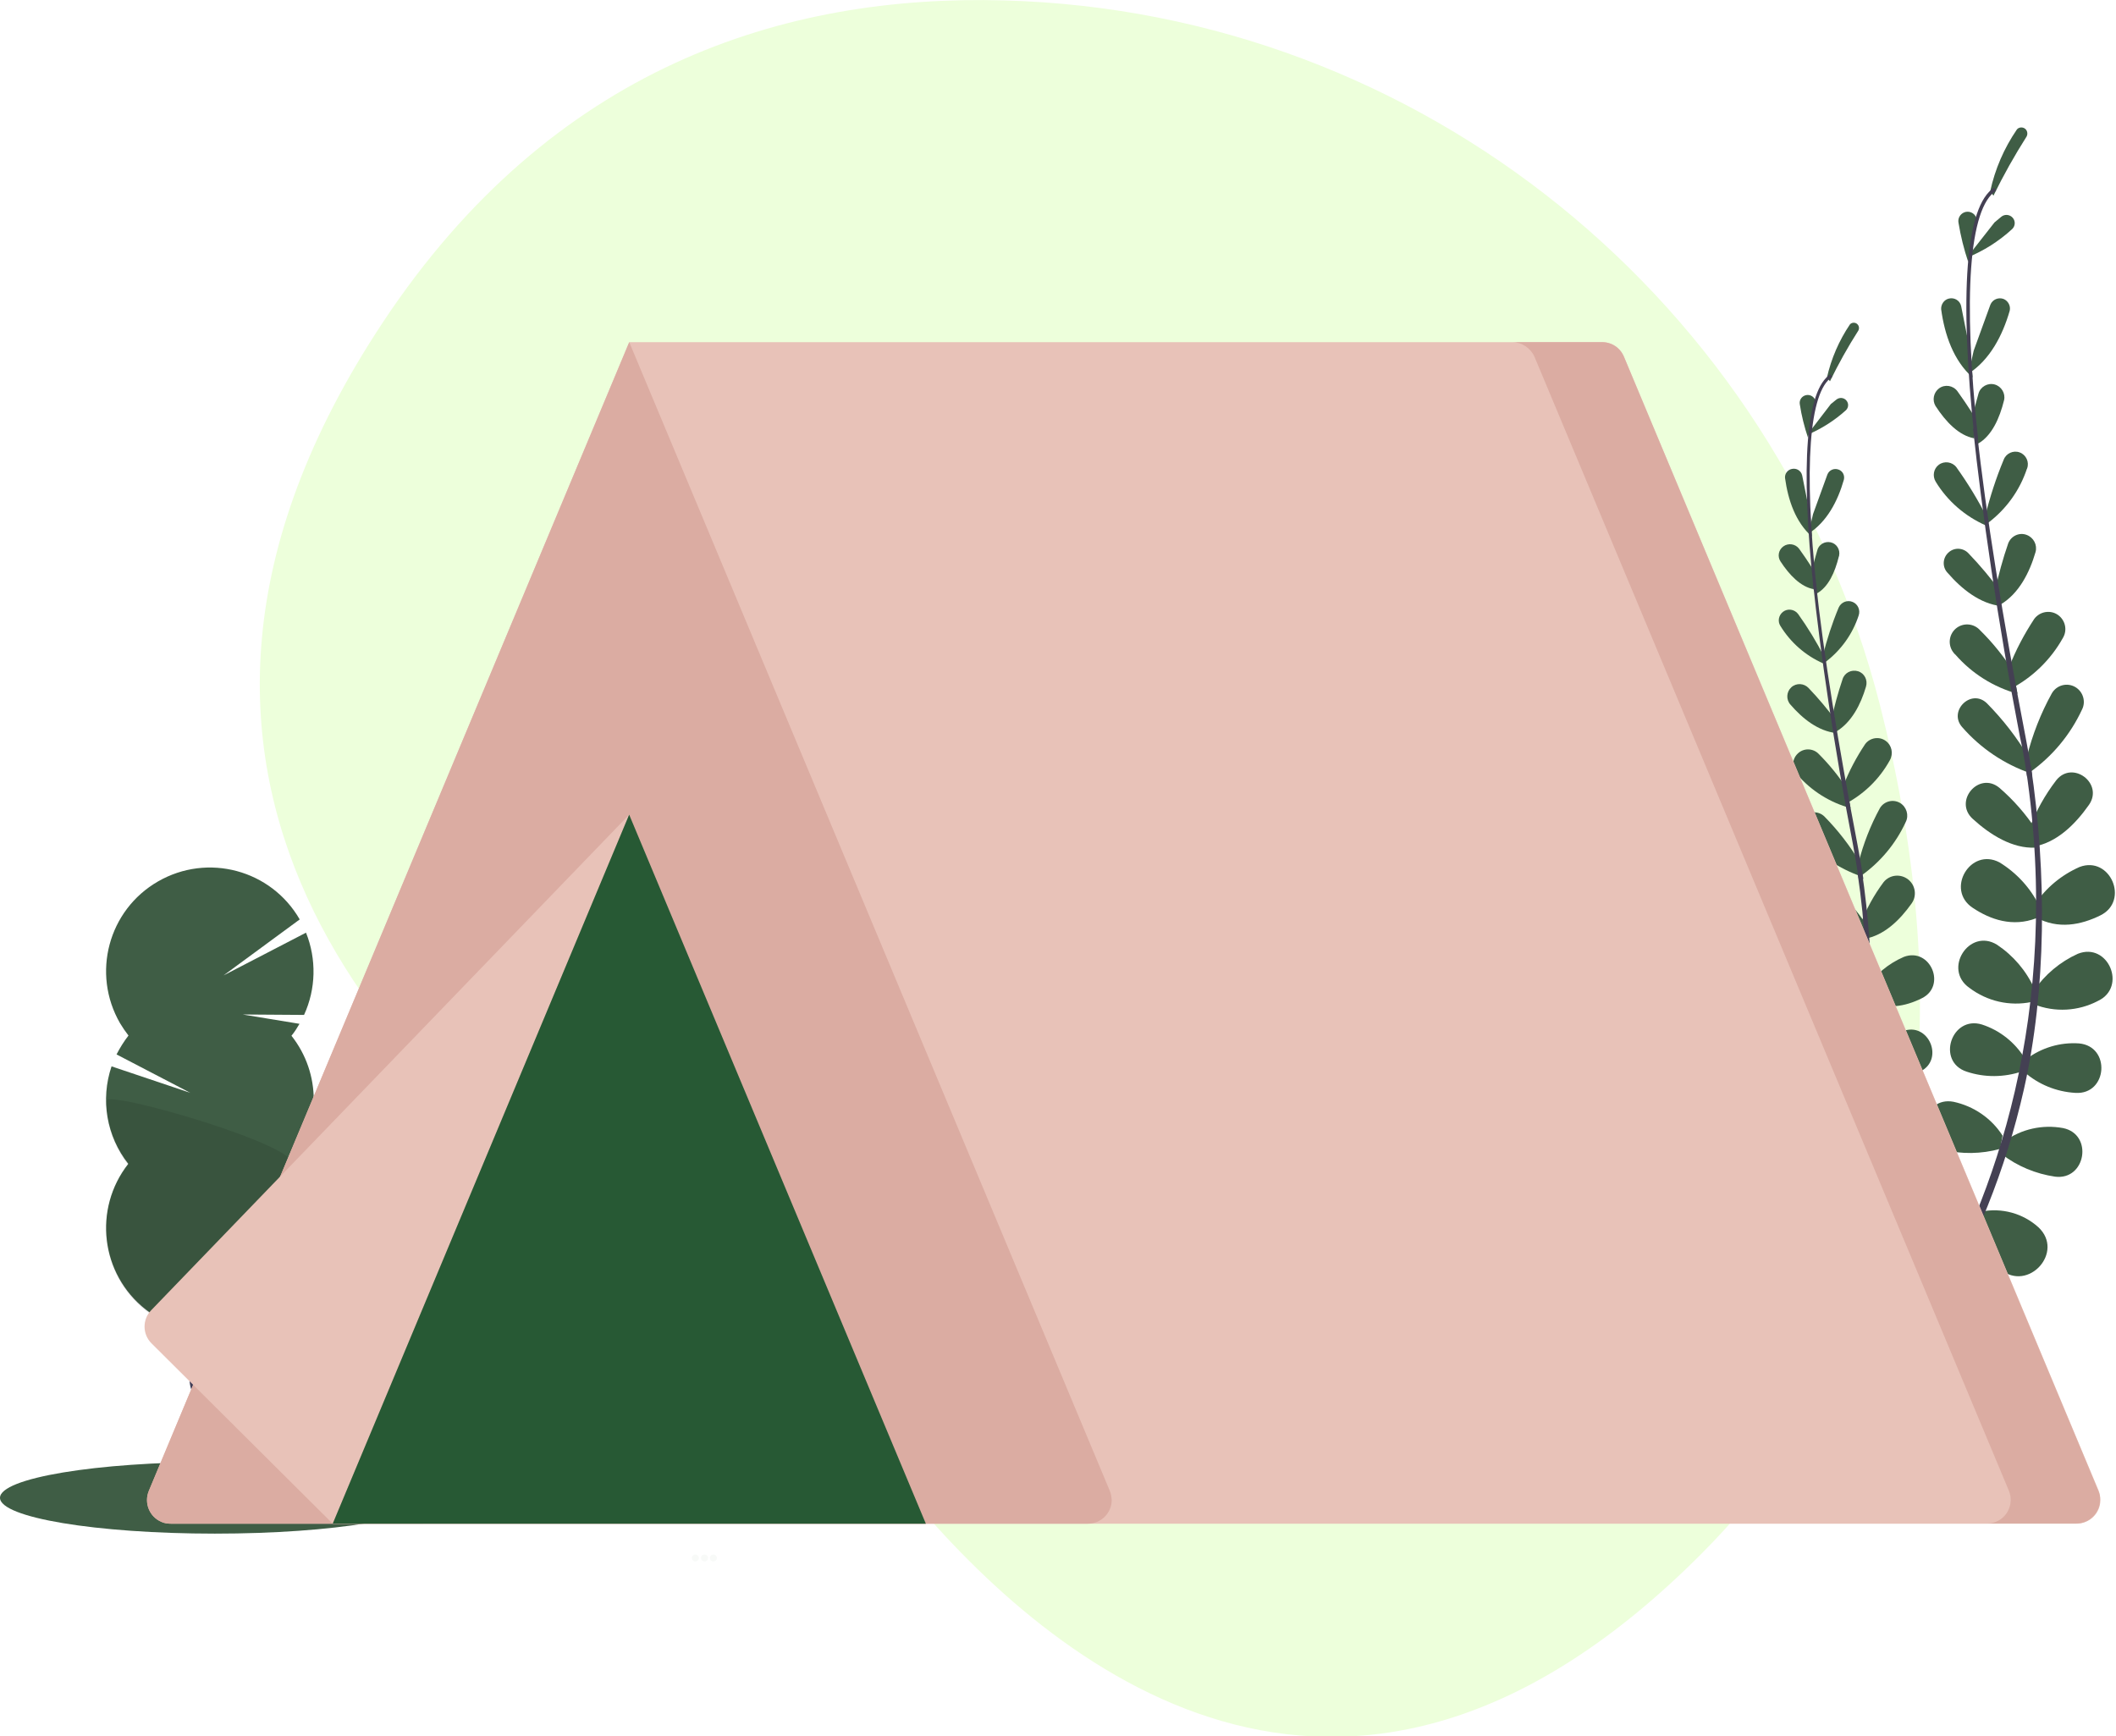 <?xml version="1.0" encoding="utf-8"?>
<!-- Generator: Adobe Illustrator 23.0.0, SVG Export Plug-In . SVG Version: 6.00 Build 0)  -->
<svg version="1.1" id="圖層_1" xmlns="http://www.w3.org/2000/svg" xmlns:xlink="http://www.w3.org/1999/xlink" x="0px" y="0px"
	 viewBox="0 0 975 800" style="enable-background:new 0 0 975 800;" xml:space="preserve">
<rect x="0" y="0" width="975" height="800" fill="#808080" stroke="none"/>
<style type="text/css">
	.st0{fill:none;}
	.st1{fill:#FFFFFF;}
	.st2{fill:#EDFFDB;}
	.st3{fill:#3F5D45;}
	.st4{fill:#444053;}
	.st5{fill:#3F3D56;}
	.st6{opacity:0.1;enable-background:new    ;}
	.st7{fill:#F8FAF8;}
	.st8{fill:#E8C2B8;}
	.st9{fill:#DBACA2;}
	.st10{fill:#CFADA4;}
	.st11{fill:#275934;}
</style>
<g>
	<rect y="0" class="st0" width="975" height="800"/>
	<rect id="Rectangle_17_1_" y="0" class="st1" width="975" height="800"/>
	<path id="Path_311-2_1_" class="st2" d="M866.3,325.1C818.9,139.5,655.1,5.5,462.9,0.2C361.3-2.7,254.4,30.9,176.5,148.4
		c-139.2,210,8.6,355.1,111.5,424c49.7,33.4,94.6,73.5,133.2,119.2C490.8,773.8,624.6,876,784,715.9
		C899.5,599.9,897.8,448.8,866.3,325.1z"/>
	<g id="Group_4-2_1_" transform="translate(227.403 44.676)">
		<path id="Path_60-3_1_" class="st3" d="M563.1,610.7c-4.9-1.6-10.1-2.1-15.2-1.6c-2.7,0.3-4.6,2.7-4.3,5.4
			c0.3,2.6,2.6,4.6,5.3,4.4c3.1-0.2,6.3-0.8,9.3-1.7L563.1,610.7z"/>
		<path id="Path_61-3_1_" class="st3" d="M565,610.8c2.3,4.6,3.5,9.7,3.7,14.9c0.2,2.7-1.8,5.1-4.5,5.3c-2.7,0.2-5.1-1.8-5.3-4.5
			c0-0.1,0-0.2,0-0.3c-0.2-3.1-0.1-6.3,0.4-9.4L565,610.8z"/>
		<path id="Path_62-3_1_" class="st3" d="M579.2,590.4c0,0-3.1-9.6-21.8-5.9c-4.2,0.8-6.9,4.8-6.1,9c0.6,3.2,3.1,5.6,6.3,6.1h0.4
			C570.4,601.3,574.7,596.4,579.2,590.4z"/>
		<path id="Path_63-3_1_" class="st3" d="M581.2,589.8c0,0,10.1,0.8,10.7,19.9c0.2,4.2-3.1,7.8-7.4,8c-3.2,0.1-6.2-1.8-7.4-4.8
			c0-0.1-0.1-0.2-0.1-0.4C572.5,600.9,576.3,595.6,581.2,589.8z"/>
		<path id="Path_64-3_1_" class="st3" d="M594.6,565.2c-1.4-7.1-6.6-12.9-13.5-15.1c-12.7-4-19.4,15-7,19.8c5.1,1.9,10.6,2.7,16,2.3
			L594.6,565.2z"/>
		<path id="Path_65-3_1_" class="st3" d="M610.1,533.5c-3.5-7.5-10.3-12.8-18.4-14.5c-14.1-2.6-18.3,18.6-4.4,22
			c6.2,1.4,12.7,1.4,19,0.2L610.1,533.5z"/>
		<path id="Path_66-3_1_" class="st3" d="M619.4,502.4C615,495.5,608,490.7,600,489c-12.1-2.3-16.2,15.9-4.3,19
			c7.5,1.8,15.3,1.7,22.7-0.3L619.4,502.4z"/>
		<path id="Path_67-3_1_" class="st3" d="M628.2,472c-3.9-6.4-9.9-11.2-17-13.5c-12.1-3.7-18.1,14.6-6.1,18.6
			c7.1,2.4,14.9,2.3,22-0.1L628.2,472z"/>
		<path id="Path_68-3_1_" class="st3" d="M631.9,444.3c-3.2-7-8.3-13-14.7-17.4c-11-6.7-21.5,9.7-10.9,17.1c7,5.3,16,7.4,24.6,5.6
			L631.9,444.3z"/>
		<path id="Path_69-3_1_" class="st3" d="M633.8,411.4c-3.5-7-8.9-12.9-15.6-17c-11.5-6.1-21.4,10.7-10.6,17.9
			c7.1,4.7,15.9,7.8,25.3,4.1L633.8,411.4z"/>
		<path id="Path_70-3_1_" class="st3" d="M632.6,381.5c-4-6.2-8.9-11.8-14.5-16.5c-3.5-2.8-8.6-2.2-11.4,1.3
			c-2.6,3.3-2.3,8,0.8,10.9c7,6.4,15.7,11.8,24.8,11.4L632.6,381.5z"/>
		<path id="Path_71-3_1_" class="st3" d="M629.6,352.7c-4.6-7.7-10.1-14.8-16.4-21.2c-2.7-2.6-7-2.5-9.6,0.3
			c-2.4,2.6-2.5,6.6-0.1,9.3c7.2,8.3,16.5,14.5,26.9,18.1L629.6,352.7z"/>
		<path id="Path_72-3_1_" class="st3" d="M623.7,318.9c-3.8-5.9-8.2-11.3-13.1-16.2c-2.6-2.7-7-2.8-9.7-0.1c-2.7,2.6-2.8,7-0.1,9.7
			c6.5,7.5,15,12.8,24.5,15.4L623.7,318.9z"/>
		<path id="Path_73-3_1_" class="st3" d="M618.6,287.4c-3.9-5.3-8.1-10.3-12.6-15c-2.1-2.3-5.7-2.5-8-0.4c-2.3,2.1-2.5,5.7-0.4,8
			c5.6,6.5,12.8,12.2,21.1,13.1L618.6,287.4z"/>
		<path id="Path_74-3_1_" class="st3" d="M613.2,258.1c-3.5-6.9-7.6-13.6-12.1-19.9c-1.7-2.2-4.8-2.6-6.9-1
			c-2.1,1.6-2.6,4.5-1.2,6.6c4.7,7.6,11.5,13.6,19.7,17.2L613.2,258.1z"/>
		<path id="Path_75-3_1_" class="st3" d="M608.9,219.2c0,0-3-5.1-7.3-11c-1.7-2.3-5-2.8-7.3-1.1c-2.2,1.6-2.8,4.6-1.3,6.9
			c4.1,6.3,9.3,11.7,15.3,12.8L608.9,219.2z"/>
		<path id="Path_76-3_1_" class="st3" d="M606.8,193.4l-3.8-19c-0.5-2.2-2.6-3.5-4.8-3c-1.9,0.4-3.3,2.2-3.1,4.2
			c1.4,10.1,4.8,20.3,12.4,27L606.8,193.4z"/>
		<path id="Path_77-3_1_" class="st3" d="M609,139.6L609,139.6c-0.8-1.9-3-2.8-4.9-2c-1.6,0.7-2.5,2.3-2.2,4
			c0.8,5.3,2.1,10.4,3.8,15.5L609,139.6z"/>
		<path id="Path_78-3_1_" class="st3" d="M595.5,564.9c6.9-2.3,14.5-0.6,19.8,4.3c9.7,9-3.4,24.2-13.7,15.9
			c-4.2-3.5-7.6-7.9-10-12.8L595.5,564.9z"/>
		<path id="Path_79-3_1_" class="st3" d="M610.9,532.4c8.1-1.6,16.4,0.7,22.6,6.2c10.4,9.8-4,25.8-15,16.6
			c-4.8-4.2-8.7-9.4-11.4-15.1L610.9,532.4z"/>
		<path id="Path_80-3_1_" class="st3" d="M620.3,504.5c6.7-4.8,15-6.6,23-5.1c12.1,2.4,9.1,20.7-3.1,19.2
			c-7.6-1.1-14.8-4.1-20.9-8.8L620.3,504.5z"/>
		<path id="Path_81-3_1_" class="st3" d="M628.8,472.1c6-4.5,13.3-6.7,20.7-6.2c12.7,1.1,11.3,20.3-1.4,19.5
			c-7.5-0.5-14.7-3.4-20.3-8.3L628.8,472.1z"/>
		<path id="Path_82-3_1_" class="st3" d="M631.8,445.1c4.4-6.4,10.4-11.4,17.5-14.6c11.9-4.7,19.5,13.1,8,18.6
			c-7.8,4.1-17.1,4.6-25.3,1.4L631.8,445.1z"/>
		<path id="Path_83-3_1_" class="st3" d="M632.2,410.9c4.4-6.5,10.5-11.6,17.7-14.7c12.1-4.5,19.8,13.4,8.2,19.1
			c-7.6,3.8-16.8,5.6-25.5,0.8L632.2,410.9z"/>
		<path id="Path_84-3_1_" class="st3" d="M629.9,381.1c2.6-6.9,6.2-13.4,10.6-19.3c2.8-3.5,7.9-4,11.4-1.2c3.3,2.7,4,7.4,1.6,10.9
			c-5.5,7.8-12.8,14.9-21.8,16.4L629.9,381.1z"/>
		<path id="Path_85-3_1_" class="st3" d="M629,352.7c2.2-8.7,5.5-17.1,9.8-25c1.9-3.2,6.1-4.3,9.3-2.4c3,1.8,4.2,5.7,2.6,8.8
			c-4.6,10-11.8,18.6-20.8,24.9L629,352.7z"/>
		<path id="Path_86-3_1_" class="st3" d="M622,317.3c2.6-6.7,6-13.1,10-19.1c2.2-3,6.5-3.7,9.5-1.5c2.8,2,3.6,5.8,1.9,8.9
			c-4.9,8.9-12.3,16-21.4,20.6L622,317.3z"/>
		<path id="Path_87-3_1_" class="st3" d="M616.4,287.2c1.4-6.4,3.1-12.7,5.2-18.9c0.9-3,4.1-4.6,7.1-3.7c3,0.9,4.6,4.1,3.7,7.1l0,0
			c-2.4,8.2-6.6,16.4-13.7,20.7L616.4,287.2z"/>
		<path id="Path_88-3_1_" class="st3" d="M612.5,257.5c1.9-7.6,4.3-15,7.3-22.2c1.1-2.5,4-3.7,6.5-2.6c2.4,1,3.6,3.8,2.7,6.3
			c-2.8,8.5-8.1,15.9-15.2,21.3L612.5,257.5z"/>
		<path id="Path_89-3_1_" class="st3" d="M606.7,221.9c0,0,1.1-5.8,3.2-12.8c0.6-2.8,3.4-4.5,6.2-3.9c2.8,0.6,4.5,3.4,3.9,6.2
			c0,0.1,0,0.2-0.1,0.3c-1.8,7.3-4.8,14.1-10.2,17.1L606.7,221.9z"/>
		<path id="Path_90-3_1_" class="st3" d="M608,192.2l6.6-18.2c0.8-2.1,3.1-3.1,5.2-2.3c1.9,0.7,2.9,2.7,2.4,4.7
			c-2.8,9.8-7.8,19.4-16.3,24.8L608,192.2z"/>
		<path id="Path_91-3_1_" class="st3" d="M616.2,141.5c0,0,1-0.8,2.6-2.1c1.4-1.1,3.5-0.9,4.6,0.5c1.1,1.3,1,3.2-0.2,4.4
			c-5.3,4.8-11.3,8.6-17.9,11.4L616.2,141.5z"/>
		<path id="Path_92-3_1_" class="st3" d="M615.8,131c3.9-8,8.3-15.9,13.1-23.4c0.6-1.2,0.2-2.6-1-3.3c-1-0.5-2.2-0.3-2.9,0.5
			c-5,7.4-8.6,15.7-10.6,24.5L615.8,131z"/>
		<path id="Path_93-3_1_" class="st4" d="M608.3,227.1l1.4-0.1c-6.1-56.4-3.5-91.3,7.1-98l-0.8-1.2
			C604.8,134.9,602.1,169.3,608.3,227.1z"/>
		<path id="Path_94-3_1_" class="st4" d="M629.1,360.6l2.1-0.3c-0.8-5.2-1.7-10.5-2.7-15.7c-8.8-45.8-15.7-88.2-19.1-120.3l-1.5-1.2
			c3.4,32.2,9.7,76,18.6,121.9C627.4,350.1,628.3,355.4,629.1,360.6z"/>
		<path id="Path_95-3_1_" class="st4" d="M531,645.9c0.3-0.3,32.6-24.9,60.9-72.3c16.6-27.7,28.7-57.9,35.8-89.4
			c9-39.4,9.2-85.2,2.7-128.2l-1.9,1.5c14.5,96.4-13.2,171.2-39.1,214.5c-28,46.9-59.9,71.3-60.3,71.5L531,645.9z"/>
	</g>
	<g id="Group_2-2_1_" transform="translate(0 120.143)">
		<ellipse id="Ellipse_28-2_1_" class="st3" cx="99" cy="570" rx="99" ry="16.5"/>
		<ellipse id="Ellipse_29-2_1_" class="st5" cx="97.3" cy="563" rx="10" ry="13.1"/>
		<ellipse id="Ellipse_30-2_1_" class="st5" cx="97.3" cy="547.1" rx="10" ry="13.1"/>
		<ellipse id="Ellipse_31-2_1_" class="st5" cx="97.3" cy="531.1" rx="10" ry="13.1"/>
		<ellipse id="Ellipse_32-2_1_" class="st5" cx="97.3" cy="514.9" rx="10" ry="13.1"/>
		<ellipse id="Ellipse_33-2_1_" class="st5" cx="97.3" cy="498.9" rx="10" ry="13.1"/>
		<ellipse id="Ellipse_34-2_1_" class="st5" cx="97.3" cy="482.9" rx="10" ry="13.1"/>
		<ellipse id="Ellipse_35-2_1_" class="st5" cx="97.3" cy="466.9" rx="10" ry="13.1"/>
		<path id="Path_96-3_1_" class="st3" d="M134.3,357.1c1.4-1.7,2.6-3.6,3.7-5.5l-26.2-4.3l28.3,0.2c5.5-12,5.8-25.7,0.9-37.9
			l-38,19.7l35.1-25.8c-13.2-22.9-42.4-30.7-65.3-17.5c-22.9,13.2-30.7,42.4-17.5,65.3c1.2,2,2.5,3.9,3.9,5.7
			c-2.1,2.7-3.9,5.6-5.5,8.7l34,17.7l-36.3-12.2c-5.2,15.3-2.3,32.2,7.7,44.9c-16.3,20.8-12.7,50.8,8,67.1
			c20.8,16.3,50.8,12.7,67.1-8c13.7-17.3,13.7-41.8,0-59.1C148,398.9,148,374.4,134.3,357.1L134.3,357.1z"/>
		<path id="Path_97-3_1_" class="st6" d="M48.9,387.1c0,10.7,3.6,21.1,10.2,29.5c-16.3,20.8-12.7,50.8,8,67.1
			c20.8,16.3,50.8,12.7,67.1-8c13.7-17.3,13.7-41.8,0-59.1C140.7,408.5,48.9,381.7,48.9,387.1z"/>
	</g>
	<g id="Group_1-2_1_" transform="translate(245.733 17.664)">
		<path id="Path_60-4_1_" class="st3" d="M611.4,631.9c-5.7-1.9-11.8-2.5-17.8-1.9c-3.1,0.4-5.4,3.2-5,6.4c0.4,3,3,5.2,6.1,5
			c3.7-0.3,7.3-1,10.8-2L611.4,631.9z"/>
		<path id="Path_61-4_1_" class="st3" d="M613.6,632c2.6,5.4,4.1,11.3,4.3,17.4c0.1,3.2-2.3,5.8-5.4,6c-3.2,0.1-5.8-2.3-6-5.4l0,0
			c-0.2-3.7-0.1-7.3,0.5-11L613.6,632z"/>
		<path id="Path_62-4_1_" class="st3" d="M630.2,608.2c0,0-3.6-11.2-25.4-6.9c-4.9,0.9-8.1,5.6-7.1,10.4c0.7,3.7,3.7,6.6,7.4,7.2
			h0.4C619.9,621,624.9,615.2,630.2,608.2z"/>
		<path id="Path_63-4_1_" class="st3" d="M632.5,607.5c0,0,11.7,0.9,12.5,23.2c0.2,4.9-3.6,9.1-8.6,9.3c-3.8,0.2-7.2-2.1-8.6-5.6
			c0-0.1-0.1-0.3-0.2-0.4C622.4,620.5,626.8,614.3,632.5,607.5z"/>
		<path id="Path_64-4_1_" class="st3" d="M648.1,578.9c-1.7-8.3-7.7-15-15.8-17.6c-14.8-4.7-22.6,17.5-8.1,23.1
			c6,2.2,12.3,3.1,18.7,2.7L648.1,578.9z"/>
		<path id="Path_65-4_1_" class="st3" d="M666.2,541.9c-4.1-8.7-12.1-15-21.5-16.9c-16.4-3-21.4,21.7-5.2,25.6
			c7.3,1.6,14.8,1.6,22.1,0.2L666.2,541.9z"/>
		<path id="Path_66-4_1_" class="st3" d="M677,505.6c-5.1-8-13.3-13.6-22.6-15.6c-14.1-2.7-18.9,18.5-5,22.1
			c8.7,2.1,17.8,2,26.5-0.4L677,505.6z"/>
		<path id="Path_67-4_1_" class="st3" d="M687.3,470.1c-4.5-7.4-11.5-13-19.8-15.7c-14.1-4.3-21.1,17.1-7.1,21.7
			c8.3,2.8,17.3,2.7,25.6-0.1L687.3,470.1z"/>
		<path id="Path_68-4_1_" class="st3" d="M691.6,437.8c-3.7-8.2-9.7-15.2-17.2-20.2c-12.8-7.8-25,11.3-12.7,19.9
			c8.2,6.2,18.6,8.6,28.7,6.5L691.6,437.8z"/>
		<path id="Path_69-4_1_" class="st3" d="M693.8,399.5c-4.1-8.2-10.4-15-18.2-19.8c-13.4-7.1-25,12.5-12.4,20.9
			c8.2,5.5,18.5,9,29.4,4.8L693.8,399.5z"/>
		<path id="Path_70-4_1_" class="st3" d="M692.4,364.6c-4.7-7.2-10.4-13.7-16.9-19.3c-9.4-7.7-21.2,6.1-12.3,14.3
			c8.2,7.5,18.4,13.8,28.9,13.3L692.4,364.6z"/>
		<path id="Path_71-4_1_" class="st3" d="M688.9,331.1c-5.3-9-11.8-17.3-19.1-24.7c-7.3-7.1-18.1,3.7-11.3,11.1
			c8.4,9.6,19.2,16.9,31.3,21.1L688.9,331.1z"/>
		<path id="Path_72-4_1_" class="st3" d="M682,291.7c-4.4-6.8-9.5-13.2-15.3-18.9c-2.9-3.3-7.9-3.7-11.3-0.8
			c-3.3,2.9-3.7,7.9-0.8,11.3c0.2,0.2,0.4,0.5,0.7,0.7c7.6,8.7,17.5,14.9,28.6,18L682,291.7z"/>
		<path id="Path_73-4_1_" class="st3" d="M676.1,254.9c-4.5-6.1-9.4-12-14.7-17.5c-2.4-2.7-6.6-3-9.3-0.5c-2.7,2.4-3,6.6-0.5,9.3
			c0,0,0.1,0.1,0.1,0.1c6.5,7.5,14.9,14.2,24.6,15.3L676.1,254.9z"/>
		<path id="Path_74-4_1_" class="st3" d="M669.8,220.8c-4.1-8.1-8.8-15.8-14.1-23.2c-1.9-2.5-5.6-3-8.1-1.1c-2.4,1.8-3,5.2-1.4,7.8
			c5.4,8.9,13.5,15.9,23,20.1L669.8,220.8z"/>
		<path id="Path_75-4_1_" class="st3" d="M664.7,175.4c0,0-3.5-5.9-8.5-12.8c-2-2.7-5.8-3.3-8.5-1.3c-2.5,1.9-3.2,5.4-1.6,8.1
			c4.8,7.4,10.8,13.6,17.8,14.9L664.7,175.4z"/>
		<path id="Path_76-4_1_" class="st3" d="M662.3,145.4l-4.4-22.1c-0.6-2.5-3.1-4-5.6-3.4c-2.2,0.5-3.7,2.6-3.6,4.9
			c1.6,11.8,5.7,23.7,14.5,31.5L662.3,145.4z"/>
		<path id="Path_77-4_1_" class="st3" d="M664.9,82.6L664.9,82.6c-0.9-2.2-3.4-3.3-5.6-2.4c-1.9,0.8-3,2.8-2.6,4.8
			c1,6.1,2.5,12.2,4.5,18.1L664.9,82.6z"/>
		<path id="Path_78-4_1_" class="st3" d="M649.1,578.4c8-2.7,16.9-0.8,23.1,5c11.3,10.5-4,28.2-16,18.5c-4.9-4.1-8.8-9.2-11.6-14.9
			L649.1,578.4z"/>
		<path id="Path_79-4_1_" class="st3" d="M667.2,540.6c9.4-1.9,19.2,0.8,26.3,7.2c12.2,11.4-4.7,30.1-17.5,19.4
			c-5.6-4.9-10.1-10.9-13.3-17.7L667.2,540.6z"/>
		<path id="Path_80-4_1_" class="st3" d="M678,508.1c7.8-5.6,17.4-7.7,26.8-6c14.1,2.8,10.6,24.2-3.6,22.4
			c-8.9-1.3-17.3-4.8-24.4-10.2L678,508.1z"/>
		<path id="Path_81-4_1_" class="st3" d="M688,470.3c6.9-5.2,15.5-7.8,24.2-7.2c14.8,1.3,13.2,23.7-1.6,22.8
			c-8.8-0.5-17.1-3.9-23.7-9.7L688,470.3z"/>
		<path id="Path_82-4_1_" class="st3" d="M691.4,438.8c5.1-7.4,12.1-13.3,20.3-17c13.9-5.5,22.8,15.3,9.3,21.7
			c-9.1,4.8-19.9,5.4-29.5,1.6L691.4,438.8z"/>
		<path id="Path_83-4_1_" class="st3" d="M691.9,399c5.1-7.6,12.2-13.5,20.6-17.2c14.1-5.3,23.1,15.6,9.6,22.3
			c-8.9,4.4-19.5,6.6-29.8,0.9L691.9,399z"/>
		<path id="Path_84-4_1_" class="st3" d="M689.3,364.3c3-8.1,7.2-15.6,12.4-22.4c7.5-9.5,22,1.4,15.1,11.3
			c-6.4,9.1-14.9,17.4-25.4,19.2L689.3,364.3z"/>
		<path id="Path_85-4_1_" class="st3" d="M688.2,331c2.6-10.2,6.4-20,11.5-29.2c2.2-3.8,7-5.1,10.8-2.9c3.6,2.1,5,6.7,3.1,10.4
			c-5.4,11.6-13.7,21.6-24.2,29L688.2,331z"/>
		<path id="Path_86-4_1_" class="st3" d="M680,289.8c3-7.8,7-15.3,11.6-22.3c2.6-3.5,7.6-4.3,11.1-1.7c3.2,2.4,4.2,6.8,2.2,10.3
			c-5.7,10.3-14.4,18.7-24.9,24L680,289.8z"/>
		<path id="Path_87-4_1_" class="st3" d="M673.5,254.7c1.6-7.4,3.6-14.8,6.1-22c1.3-3.4,5.1-5.2,8.5-3.9c3.2,1.2,5,4.6,4.1,7.9
			c-2.8,9.6-7.7,19.1-16,24.1L673.5,254.7z"/>
		<path id="Path_88-4_1_" class="st3" d="M669,220.1c2.2-8.8,5-17.5,8.5-25.9c1.1-3,4.5-4.5,7.4-3.4c3,1.1,4.5,4.5,3.4,7.4
			c0,0.1-0.1,0.2-0.1,0.2c-3.3,9.9-9.5,18.5-17.8,24.8L669,220.1z"/>
		<path id="Path_89-4_1_" class="st3" d="M662.2,178.6c0,0,1.3-6.7,3.7-14.9c0.9-3.2,4.3-5.1,7.5-4.2c3.1,0.9,5,4.1,4.3,7.2
			c-2.1,8.5-5.7,16.4-11.9,20L662.2,178.6z"/>
		<path id="Path_90-4_1_" class="st3" d="M663.7,143.9l7.7-21.2c1-2.4,3.7-3.5,6.1-2.6c2.1,0.9,3.3,3.2,2.8,5.4
			c-3.3,11.4-9.1,22.6-19,29L663.7,143.9z"/>
		<path id="Path_91-4_1_" class="st3" d="M673.3,84.8c0,0,1.2-1,3-2.5c1.6-1.4,4-1.2,5.4,0.4c1.3,1.5,1.2,3.8-0.3,5.2
			c-6.1,5.6-13.2,10.1-20.9,13.2L673.3,84.8z"/>
		<path id="Path_92-4_1_" class="st3" d="M672.8,72.5c4.6-9.4,9.7-18.5,15.3-27.3c0.7-1.4,0.2-3.1-1.1-3.8c-1.1-0.6-2.6-0.4-3.4,0.6
			c-5.9,8.6-10.1,18.3-12.3,28.5L672.8,72.5z"/>
		<path id="Path_93-4_1_" class="st4" d="M664.1,184.7l1.6-0.2c-7.1-65.8-4.1-106.4,8.3-114.3l-0.9-1.4
			C660,77.2,656.9,117.2,664.1,184.7z"/>
		<path id="Path_94-4_1_" class="st4" d="M688.3,340.2l2.4-0.4c-0.9-6.1-2-12.3-3.2-18.4c-10.3-53.4-18.3-102.8-22.3-140.3l-1.8-1.4
			c4,37.6,11.3,88.7,21.6,142.1C686.4,328,687.4,334.2,688.3,340.2z"/>
		<path id="Path_95-4_1_" class="st4" d="M574,672.9c0.4-0.3,38-29.1,71-84.3c19.4-32.3,33.5-67.5,41.8-104.2
			c10.4-45.9,10.7-99.4,3.2-149.4l-2.2,1.8c16.9,112.4-15.4,199.6-45.5,250c-32.7,54.7-69.9,83.2-70.2,83.4L574,672.9z"/>
	</g>
	<g id="Group_11-2_1_" transform="translate(20.006 47.369)">
		<ellipse id="Ellipse_42_1_" class="st7" cx="300.4" cy="670.5" rx="1.6" ry="1.6"/>
		<ellipse id="Ellipse_43_1_" class="st7" cx="304.6" cy="670.5" rx="1.6" ry="1.6"/>
		<ellipse id="Ellipse_44_1_" class="st7" cx="308.7" cy="670.5" rx="1.6" ry="1.6"/>
		<path id="Path_312-2_1_" class="st8" d="M69,590.7l-20.4,48.9c-2.3,5.6,0.3,12,5.9,14.3c1.3,0.6,2.8,0.8,4.3,0.8h878
			c6.1,0,11-4.9,11-10.9c0-1.5-0.3-2.9-0.8-4.3L728.3,117c-1.7-4.1-5.7-6.8-10.2-6.7H269.9L69,590.7z"/>
		<g id="Group_10-2_1_" transform="translate(0.338 0)">
			<path id="Path_313-2_1_" class="st9" d="M946.5,639.5L727.9,117c-1.7-4.1-5.7-6.8-10.2-6.7h-41.2c4.4,0,8.4,2.7,10.2,6.7
				l218.6,522.5c2.3,5.6-0.3,12-5.9,14.3c-1.3,0.6-2.8,0.8-4.3,0.8h41.2c6.1,0,11-4.9,11-10.9C947.4,642.3,947.1,640.9,946.5,639.5
				L946.5,639.5z"/>
			<path id="Path_314-2_1_" class="st9" d="M491,639.5L269.6,110.3L108.8,494.6l-60.6,145c-2.3,5.6,0.3,12,5.9,14.3
				c1.3,0.6,2.8,0.8,4.3,0.8h422.5c6.1,0,11-4.9,11-10.9C491.8,642.3,491.6,640.9,491,639.5L491,639.5z"/>
		</g>
		<path id="Path_316-2_1_" class="st8" d="M133.3,654.7l-83.5-83.1c-4.2-4.2-4.3-11-0.1-15.3L269.9,328l-94.9,326.7H133.3z"/>
		<path id="Path_321-2_1_" class="st10" d="M406.6,654.7L269.9,328L133.3,654.7H406.6z"/>
		<path id="Path_322-2_1_" class="st11" d="M406.6,654.7L269.9,328L133.3,654.7H406.6z"/>
	</g>
</g>
</svg>
